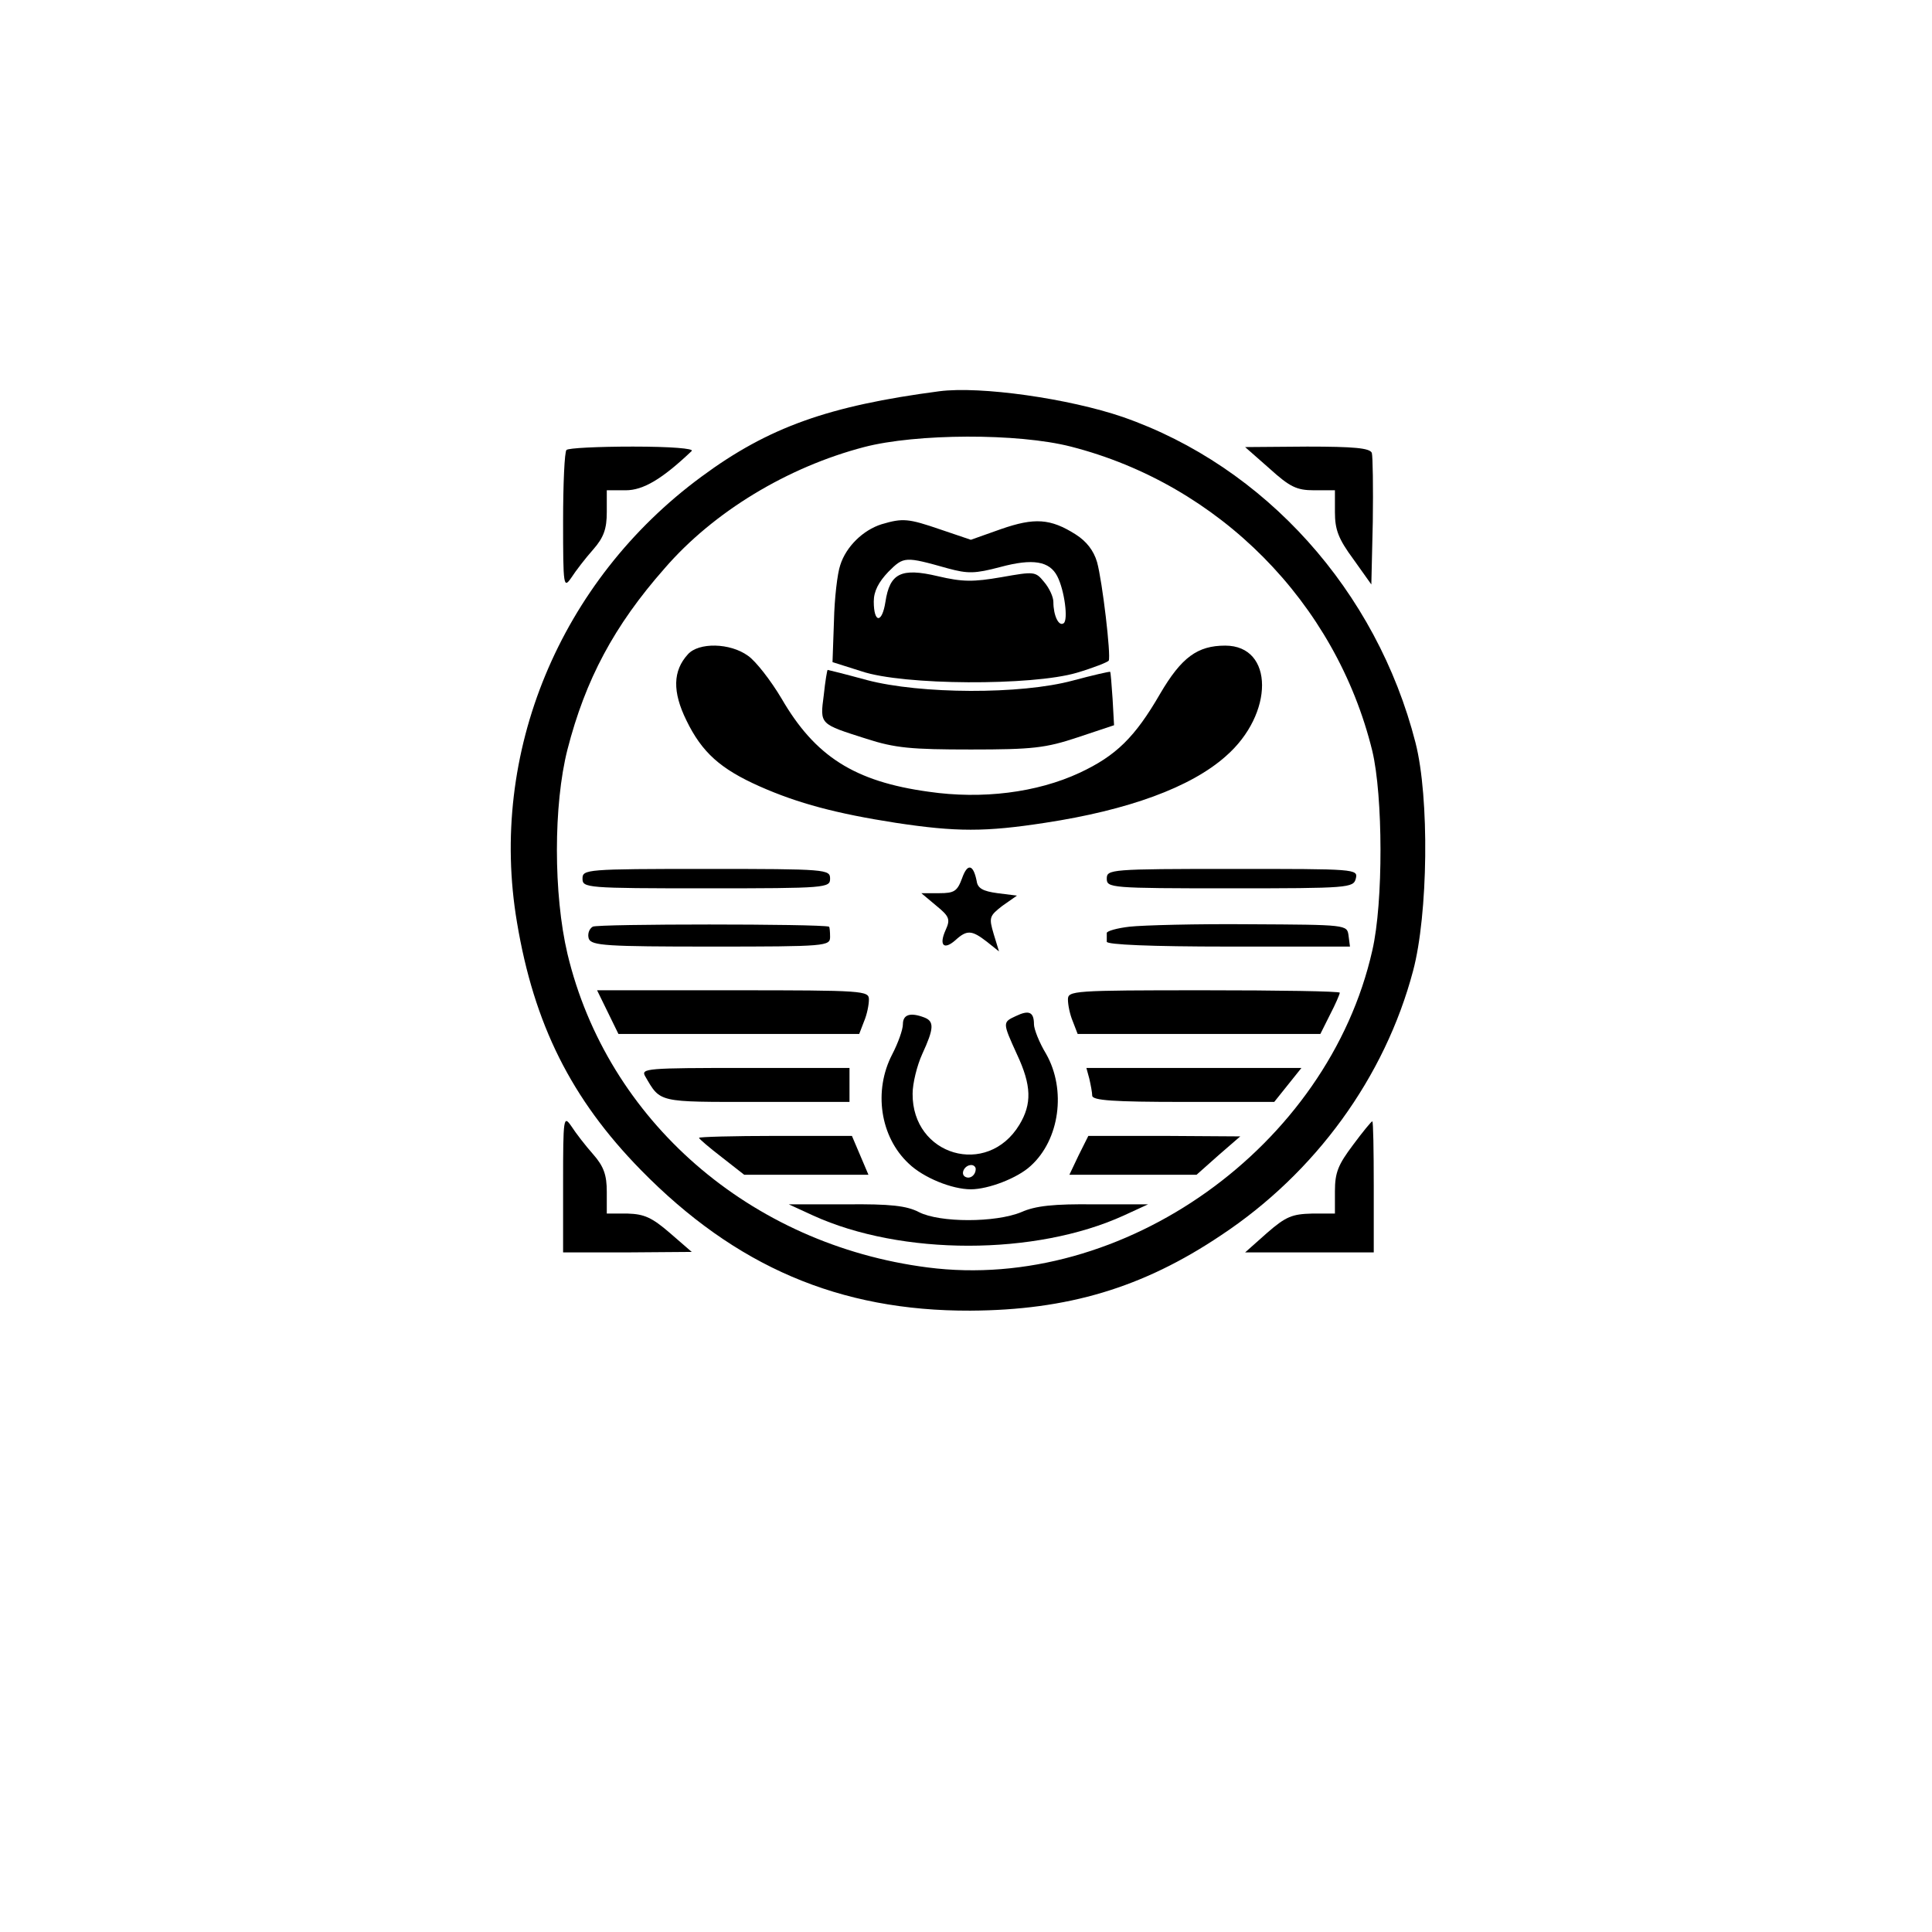<?xml version="1.0" standalone="no"?>
<!DOCTYPE svg PUBLIC "-//W3C//DTD SVG 20010904//EN"
 "http://www.w3.org/TR/2001/REC-SVG-20010904/DTD/svg10.dtd">
<svg version="1.0" xmlns="http://www.w3.org/2000/svg"
 width="398pt" height="398pt" viewBox="0 0 398 398"
 preserveAspectRatio="xMidYMid meet">

<g transform="translate(0,303) scale(0.1,-0.1)"
fill="#000000" stroke="none">
<path d="M1935 2224 c-228 -30 -352 -74 -490 -176 -292 -215 -439 -570 -380
-918 35 -210 112 -364 255 -510 195 -199 409 -291 679 -290 200 1 355 47 516
155 195 129 338 326 396 545 31 116 34 357 5 470 -80 313 -310 569 -603 671
-111 38 -293 64 -378 53z m271 -114 c305 -78 546 -321 621 -627 22 -92 23
-312 0 -411 -91 -404 -513 -705 -916 -653 -366 47 -660 303 -742 646 -29 123
-29 307 0 421 37 144 96 255 200 373 101 117 254 209 411 250 107 28 317 29
426 1z"/>
<path d="M1816 1950 c-38 -12 -73 -46 -85 -84 -6 -17 -12 -69 -13 -115 l-3
-85 60 -19 c86 -29 351 -30 443 -3 34 10 64 22 66 25 5 10 -13 163 -24 203 -7
24 -22 43 -44 57 -52 33 -85 35 -154 11 l-62 -22 -62 21 c-67 23 -78 24 -122
11z m137 -91 c41 -11 55 -11 108 3 67 18 101 12 117 -19 15 -29 23 -91 13 -97
-10 -7 -21 16 -21 44 0 10 -8 28 -19 41 -18 22 -20 22 -88 10 -58 -10 -80 -10
-131 2 -76 18 -99 6 -108 -53 -7 -45 -24 -44 -24 1 0 21 10 40 30 61 32 32 34
32 123 7z"/>
<path d="M1417 1682 c-31 -34 -32 -77 -3 -136 32 -66 70 -100 151 -136 79 -35
158 -56 280 -75 125 -19 185 -19 308 0 171 26 300 73 372 137 100 87 100 228
-1 228 -57 0 -90 -24 -134 -99 -52 -90 -91 -128 -166 -163 -88 -41 -201 -55
-311 -39 -153 21 -234 73 -303 192 -22 37 -53 77 -69 88 -37 27 -102 28 -124
3z"/>
<path d="M1697 1598 c-8 -61 -9 -59 88 -90 59 -19 92 -22 215 -22 127 0 154 3
220 25 l75 25 -3 54 c-2 30 -4 55 -5 56 -1 1 -36 -7 -77 -18 -107 -29 -314
-28 -424 1 -44 12 -80 21 -81 21 -1 0 -5 -23 -8 -52z"/>
<path d="M1982 1221 c-10 -27 -16 -31 -47 -31 l-37 0 31 -26 c27 -22 29 -28
19 -50 -14 -31 -4 -42 20 -21 24 22 34 21 65 -3 l25 -20 -11 36 c-10 34 -9 37
18 58 l30 21 -40 5 c-30 4 -41 10 -43 25 -7 35 -19 37 -30 6z"/>
<path d="M1200 1220 c0 -19 7 -20 255 -20 248 0 255 1 255 20 0 19 -7 20 -255
20 -248 0 -255 -1 -255 -20z"/>
<path d="M2280 1220 c0 -19 7 -20 254 -20 245 0 254 1 259 20 5 20 0 20 -254
20 -252 0 -259 -1 -259 -20z"/>
<path d="M1221 1121 c-8 -5 -11 -16 -8 -25 6 -14 36 -16 252 -16 238 0 245 1
245 20 0 11 -1 20 -2 21 -19 6 -477 6 -487 0z"/>
<path d="M2327 1121 c-26 -3 -47 -9 -47 -13 0 -5 0 -12 0 -18 0 -6 90 -10 251
-10 l250 0 -3 23 c-3 22 -4 22 -203 23 -110 1 -221 -2 -248 -5z"/>
<path d="M1252 945 l22 -45 248 0 248 0 10 26 c6 14 10 34 10 45 0 18 -10 19
-280 19 l-280 0 22 -45z"/>
<path d="M2200 971 c0 -11 4 -31 10 -45 l10 -26 250 0 250 0 20 40 c11 21 20
42 20 45 0 3 -126 5 -280 5 -270 0 -280 -1 -280 -19z"/>
<path d="M2093 937 c-28 -13 -28 -13 2 -79 30 -64 31 -102 5 -145 -66 -109
-221 -64 -220 64 0 21 9 58 20 82 24 52 25 67 4 75 -29 11 -44 6 -44 -14 0
-11 -10 -39 -22 -62 -39 -75 -25 -170 34 -225 30 -29 89 -53 128 -53 36 0 96
23 123 48 60 54 74 157 32 231 -14 23 -25 51 -25 61 0 25 -10 30 -37 17z m-83
-315 c0 -13 -12 -22 -22 -16 -10 6 -1 24 13 24 5 0 9 -4 9 -8z"/>
<path d="M1329 813 c32 -55 25 -53 230 -53 l191 0 0 35 0 35 -215 0 c-203 0
-215 -1 -206 -17z"/>
<path d="M2244 808 c3 -13 6 -29 6 -35 0 -10 44 -13 188 -13 l187 0 28 35 28
35 -222 0 -221 0 6 -22z"/>
<path d="M1440 686 c0 -2 21 -20 47 -40 l46 -36 128 0 128 0 -17 40 -17 40
-157 0 c-87 0 -158 -2 -158 -4z"/>
<path d="M2222 650 l-19 -40 131 0 131 0 45 40 45 39 -156 1 -157 0 -20 -40z"/>
<path d="M1675 526 c182 -83 458 -83 640 0 l50 23 -111 0 c-83 1 -121 -3 -150
-16 -53 -22 -168 -22 -211 0 -25 13 -58 17 -150 16 l-118 0 50 -23z"/>
<path d="M1167 2103 c-4 -3 -7 -70 -7 -147 0 -135 1 -139 17 -116 9 14 29 40
45 58 22 25 28 43 28 77 l0 45 39 0 c36 0 75 23 136 81 5 5 -43 9 -121 9 -72
0 -134 -3 -137 -7z"/>
<path d="M2615 2065 c42 -38 56 -45 92 -45 l43 0 0 -45 c0 -36 7 -55 38 -97
l37 -52 3 129 c1 71 0 135 -2 142 -4 10 -37 13 -133 13 l-128 -1 50 -44z"/>
<path d="M1160 592 l0 -142 133 0 132 1 -45 39 c-37 32 -53 39 -87 40 l-43 0
0 45 c0 34 -6 52 -28 77 -16 18 -36 44 -45 58 -16 23 -17 19 -17 -118z"/>
<path d="M2787 671 c-30 -40 -37 -56 -37 -95 l0 -46 -47 0 c-41 -1 -54 -6 -93
-40 l-45 -40 133 0 132 0 0 135 c0 74 -1 135 -3 135 -2 0 -20 -22 -40 -49z"/>
</g>
</svg>
